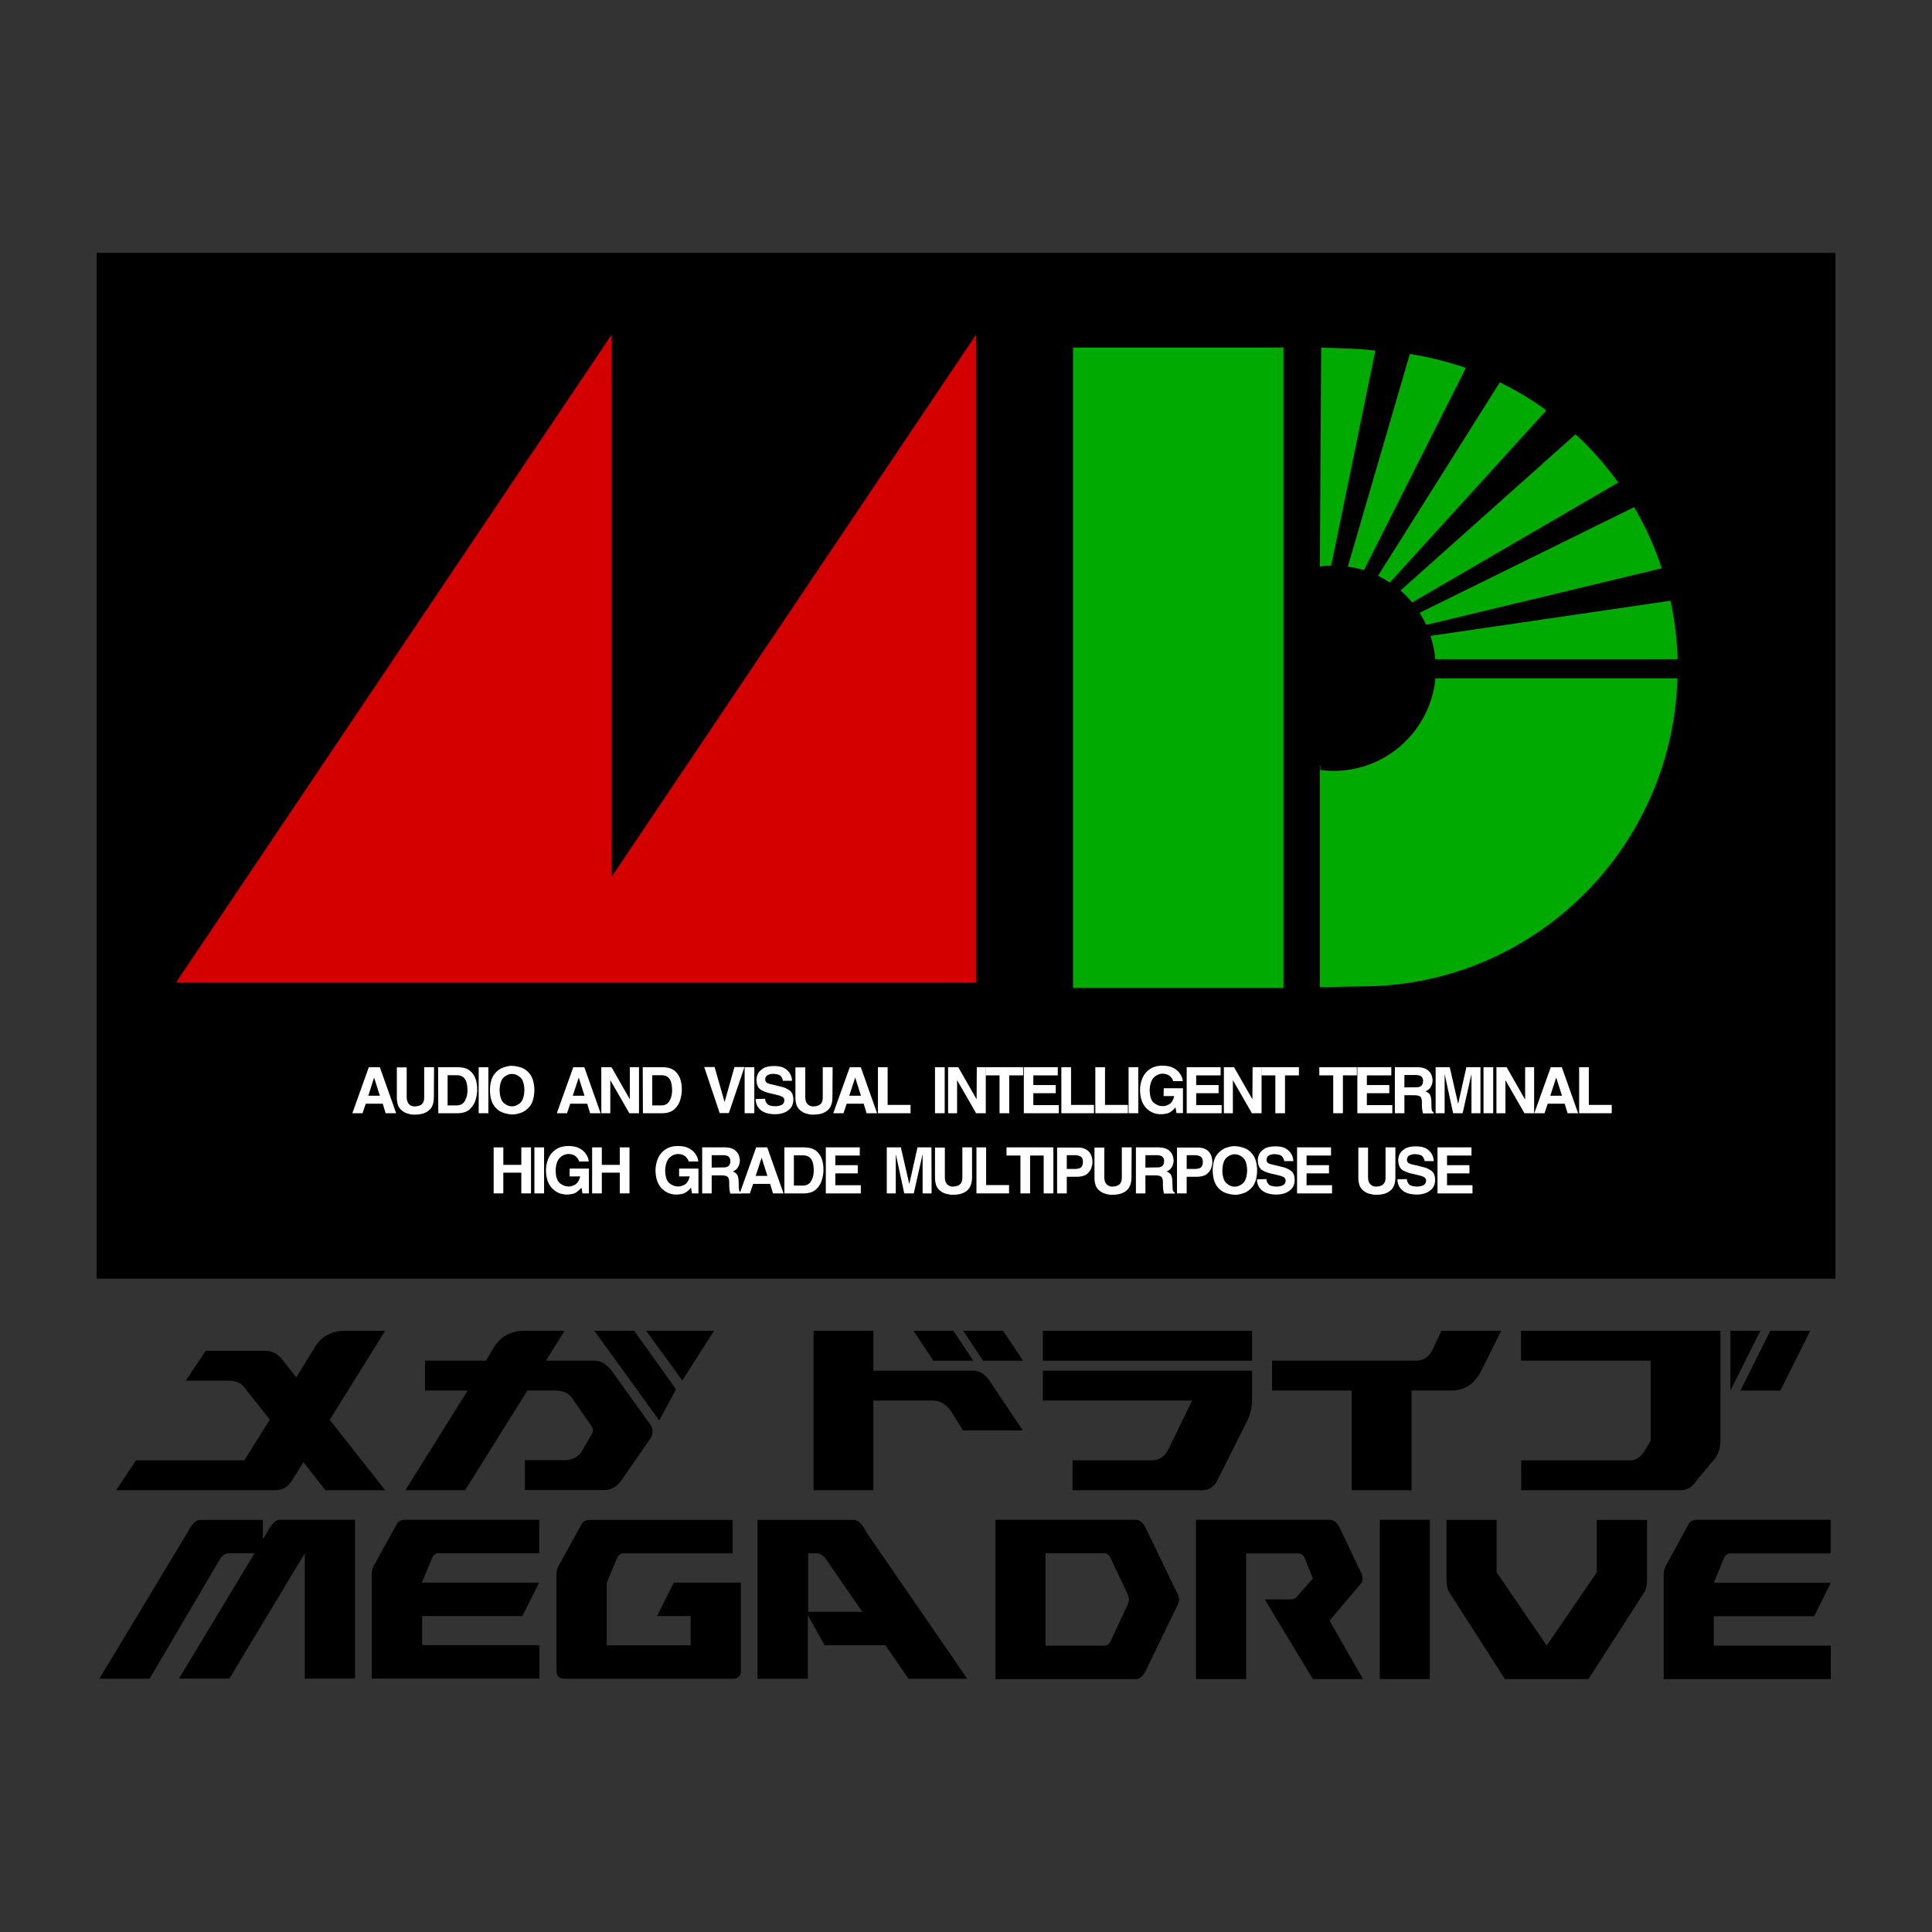 <?xml version="1.0" encoding="utf-8"?>
<!-- Generator: Adobe Illustrator 16.0.0, SVG Export Plug-In . SVG Version: 6.00 Build 0)  -->
<svg version="1.2" baseProfile="tiny" id="Layer_1" xmlns="http://www.w3.org/2000/svg" xmlns:xlink="http://www.w3.org/1999/xlink"
	 x="0px" y="0px" width="283.465px" height="283.465px" viewBox="0 0 283.465 283.465" xml:space="preserve">
<rect x="0" y="0" width="283.465" height="283.465" fill="#333333" stroke="none"/>
<g>
	
		<rect id="rect4013" x="14.173" y="37.109" stroke="#000000" stroke-width="7.532" stroke-linecap="round" stroke-opacity="0" width="255.118" height="150.495"/>
	<g id="text4033">
		<path id="path3078" fill="#FFFFFF" d="M53.666,161.939h2.492l0.424,1.395h1.544l-2.392-6.752h-1.62l-2.417,6.752h1.495
			L53.666,161.939z M54.887,158.102L54.887,158.102l0.847,2.666H54.04L54.887,158.102z"/>
		<path id="path3080" fill="#FFFFFF" d="M63.682,156.582h-1.445v4.461c0,0.424-0.1,0.723-0.324,0.947
			c-0.224,0.223-0.573,0.322-1.047,0.348c-0.349,0-0.623-0.1-0.847-0.324c-0.225-0.225-0.349-0.572-0.349-1.021v-4.385h-1.445v4.484
			c0,0.35,0.05,0.648,0.125,0.922c0.075,0.275,0.224,0.523,0.398,0.723c0.324,0.324,0.673,0.549,1.072,0.648
			c0.398,0.125,0.747,0.174,1.071,0.15c0.872,0,1.545-0.201,2.018-0.6c0.498-0.398,0.748-1.045,0.748-1.943L63.682,156.582z"/>
		<path id="path3082" fill="#FFFFFF" d="M64.305,163.334h2.915c0.748-0.023,1.321-0.223,1.719-0.598
			c0.398-0.373,0.698-0.846,0.847-1.369c0.149-0.549,0.249-1.072,0.224-1.57c0-0.449-0.05-0.922-0.199-1.395
			c-0.149-0.5-0.424-0.924-0.822-1.271c-0.399-0.35-0.972-0.523-1.719-0.549h-2.99L64.305,163.334z M65.675,157.754h1.346
			c0.199,0,0.423,0.025,0.672,0.125c0.25,0.1,0.449,0.273,0.623,0.598c0.174,0.299,0.249,0.797,0.274,1.445
			c0,0.572-0.1,1.096-0.349,1.545c-0.224,0.447-0.623,0.697-1.196,0.723h-1.371V157.754z"/>
		<path id="path3084" fill="#FFFFFF" d="M71.63,156.582h-1.396v6.752h1.42v-6.752H71.63z"/>
		<path id="path3086" fill="#FFFFFF" d="M71.879,159.945c0.025,1.047,0.249,1.82,0.648,2.344c0.398,0.523,0.872,0.846,1.371,0.996
			c0.498,0.148,0.921,0.225,1.246,0.225c0.324,0.023,0.723-0.051,1.246-0.225c0.498-0.15,0.971-0.498,1.37-0.996
			c0.398-0.523,0.623-1.297,0.648-2.344c-0.025-1.045-0.25-1.818-0.648-2.342c-0.399-0.523-0.872-0.846-1.37-0.996
			c-0.499-0.15-0.922-0.225-1.246-0.225c-0.324-0.025-0.723,0.051-1.246,0.225c-0.499,0.15-0.972,0.498-1.371,0.996
			C72.128,158.127,71.905,158.9,71.879,159.945z M73.3,159.945c0.025-0.922,0.249-1.543,0.623-1.893
			c0.398-0.324,0.797-0.498,1.196-0.473c0.399-0.025,0.822,0.148,1.196,0.473c0.399,0.324,0.598,0.971,0.623,1.893
			c-0.025,0.924-0.249,1.545-0.623,1.895c-0.398,0.324-0.797,0.498-1.196,0.473c-0.398,0.025-0.822-0.148-1.196-0.473
			C73.549,161.516,73.325,160.869,73.3,159.945z"/>
		<path id="path3088" fill="#FFFFFF" d="M83.665,161.939h2.491l0.424,1.395h1.545l-2.392-6.752h-1.619l-2.417,6.752h1.495
			L83.665,161.939z M84.911,158.102L84.911,158.102l0.847,2.666h-1.719L84.911,158.102z"/>
		<path id="path3090" fill="#FFFFFF" d="M92.411,161.291L92.411,161.291l-2.691-4.709h-1.495v6.752h1.321v-4.809h0.024l2.766,4.809
			h1.42v-6.752h-1.345V161.291z"/>
		<path id="path3092" fill="#FFFFFF" d="M94.329,163.334h2.915c0.748-0.023,1.321-0.223,1.719-0.598
			c0.399-0.373,0.698-0.846,0.847-1.369c0.15-0.549,0.249-1.072,0.225-1.57c0-0.449-0.05-0.922-0.2-1.395
			c-0.149-0.5-0.423-0.924-0.822-1.271c-0.399-0.35-0.972-0.523-1.72-0.549h-2.99L94.329,163.334z M95.699,157.754h1.346
			c0.199,0,0.424,0.025,0.673,0.125s0.448,0.273,0.623,0.598c0.174,0.299,0.249,0.797,0.274,1.445c0,0.572-0.1,1.096-0.349,1.545
			c-0.225,0.447-0.623,0.697-1.196,0.723h-1.371V157.754L95.699,157.754z"/>
		<path id="path3094" fill="#FFFFFF" d="M106.314,161.689L106.314,161.689l-1.47-5.133h-1.52l2.268,6.754h1.346l2.292-6.754h-1.47
			L106.314,161.689z"/>
		<path id="path3096" fill="#FFFFFF" d="M110.674,156.582h-1.42v6.752h1.42V156.582z"/>
		<path id="path3098" fill="#FFFFFF" d="M110.874,161.242c0,0.299,0.05,0.623,0.199,0.947c0.15,0.348,0.424,0.646,0.847,0.896
			c0.424,0.248,1.021,0.398,1.844,0.398c0.225,0,0.548-0.025,0.947-0.125c0.424-0.1,0.797-0.299,1.146-0.623
			c0.349-0.324,0.548-0.797,0.548-1.469c-0.025-0.6-0.199-1.021-0.548-1.271c-0.349-0.25-0.748-0.449-1.221-0.549l-1.645-0.398
			c-0.149-0.025-0.299-0.074-0.473-0.174c-0.149-0.1-0.25-0.273-0.25-0.523c0.025-0.299,0.15-0.523,0.399-0.623
			c0.249-0.125,0.499-0.174,0.797-0.174c0.598,0.025,0.972,0.148,1.146,0.398c0.175,0.248,0.25,0.449,0.25,0.623h1.345
			c0-0.299-0.075-0.598-0.224-0.922s-0.424-0.623-0.797-0.873c-0.374-0.248-0.922-0.373-1.595-0.373
			c-0.723,0-1.271,0.125-1.645,0.373c-0.374,0.225-0.623,0.523-0.772,0.822c-0.125,0.324-0.199,0.623-0.174,0.873
			c0.025,0.723,0.249,1.195,0.673,1.445c0.424,0.248,0.922,0.424,1.47,0.523l0.723,0.174c0.374,0.074,0.648,0.174,0.872,0.273
			c0.224,0.125,0.349,0.299,0.349,0.549c-0.025,0.348-0.174,0.572-0.449,0.697c-0.274,0.125-0.598,0.174-0.947,0.174
			c-0.598-0.023-0.997-0.148-1.171-0.398c-0.175-0.248-0.274-0.473-0.25-0.697L110.874,161.242z"/>
		<path id="path3100" fill="#FFFFFF" d="M122.161,156.582h-1.445v4.461c0,0.424-0.1,0.723-0.324,0.947
			c-0.224,0.223-0.573,0.322-1.046,0.348c-0.349,0-0.623-0.1-0.847-0.324s-0.349-0.572-0.349-1.021v-4.385h-1.445v4.484
			c0,0.35,0.05,0.648,0.125,0.922c0.075,0.275,0.224,0.523,0.398,0.723c0.324,0.324,0.673,0.549,1.071,0.648
			c0.399,0.125,0.748,0.174,1.072,0.15c0.872,0,1.544-0.201,2.018-0.6c0.499-0.398,0.748-1.045,0.748-1.943L122.161,156.582z"/>
		<path id="path3102" fill="#FFFFFF" d="M124.229,161.939h2.492l0.424,1.395h1.544l-2.392-6.752h-1.62l-2.417,6.752h1.495
			L124.229,161.939z M125.475,158.102L125.475,158.102l0.847,2.666h-1.719L125.475,158.102z"/>
		<path id="path3104" fill="#FFFFFF" d="M130.233,156.582h-1.42v6.752h4.784v-1.221h-3.364V156.582z"/>
		<path id="path3106" fill="#FFFFFF" d="M138.605,156.582h-1.42v6.752h1.42V156.582z"/>
		<path id="path3108" fill="#FFFFFF" d="M143.289,161.291L143.289,161.291l-2.69-4.709h-1.495v6.752h1.321v-4.809h0.025l2.766,4.809
			h1.42v-6.752h-1.32L143.289,161.291z"/>
		<path id="path3110" fill="#FFFFFF" d="M148.074,157.779h2.043v-1.197h-5.508v1.197h2.043v5.555h1.422V157.779L148.074,157.779z"/>
		<path id="path3112" fill="#FFFFFF" d="M155.174,156.582h-4.957v6.752h5.133v-1.195h-3.738v-1.744h3.289v-1.195h-3.289v-1.42h3.588
			v-1.197H155.174z"/>
		<path id="path3114" fill="#FFFFFF" d="M157.143,156.582h-1.42v6.752h4.785v-1.221h-3.365V156.582z"/>
		<path id="path3116" fill="#FFFFFF" d="M162.127,156.582h-1.42v6.752h4.783v-1.221h-3.363V156.582z"/>
		<path id="path3118" fill="#FFFFFF" d="M167.01,156.582h-1.42v6.752h1.42V156.582z"/>
		<path id="path3120" fill="#FFFFFF" d="M170.723,160.818h1.57c-0.176,0.648-0.449,1.072-0.822,1.246
			c-0.375,0.174-0.648,0.248-0.822,0.225c-0.498,0.023-0.947-0.15-1.346-0.475s-0.598-0.945-0.623-1.844
			c0.025-0.846,0.225-1.469,0.598-1.869c0.373-0.373,0.822-0.572,1.346-0.572c0.498,0.025,0.871,0.174,1.121,0.449
			c0.25,0.273,0.373,0.498,0.373,0.646h1.422c-0.025-0.324-0.125-0.646-0.35-0.996c-0.199-0.35-0.523-0.648-0.947-0.896
			c-0.424-0.25-0.996-0.375-1.67-0.375h-0.023c-0.748,0-1.371,0.176-1.869,0.523c-0.475,0.324-0.848,0.773-1.072,1.32
			c-0.225,0.549-0.348,1.123-0.348,1.744c0.025,1.197,0.348,2.068,0.945,2.668c0.6,0.598,1.322,0.871,2.168,0.871
			c0.6-0.025,1.072-0.125,1.371-0.35c0.324-0.223,0.549-0.447,0.723-0.672l0.148,0.848h0.947v-3.639h-2.814L170.723,160.818z"/>
		<path id="path3122" fill="#FFFFFF" d="M179.07,156.582h-4.959v6.752h5.133v-1.195h-3.738v-1.744h3.289v-1.195h-3.289v-1.42h3.588
			v-1.197H179.07z"/>
		<path id="path3124" fill="#FFFFFF" d="M183.754,161.291L183.754,161.291l-2.691-4.709h-1.494v6.752h1.32v-4.809h0.025l2.766,4.809
			h1.42v-6.752h-1.32L183.754,161.291z"/>
		<path id="path3126" fill="#FFFFFF" d="M188.537,157.779h2.043v-1.197h-5.506v1.197h2.043v5.555h1.42V157.779L188.537,157.779z"/>
		<path id="path3128" fill="#FFFFFF" d="M197.033,157.779h2.045v-1.197h-5.508v1.197h2.043v5.555h1.42V157.779z"/>
		<path id="path3130" fill="#FFFFFF" d="M204.111,156.582h-4.959v6.752h5.133v-1.195h-3.738v-1.744h3.289v-1.195h-3.289v-1.42h3.588
			v-1.197H204.111z"/>
		<path id="path3132" fill="#FFFFFF" d="M204.658,163.334h1.396v-2.641h1.469c0.498,0,0.822,0.1,0.947,0.299s0.174,0.523,0.15,0.998
			c0,0.348,0.023,0.623,0.049,0.822s0.074,0.398,0.1,0.547h1.57v-0.174c-0.15-0.051-0.225-0.15-0.275-0.35
			c-0.023-0.174-0.049-0.523-0.049-0.996c0-0.598-0.074-1.021-0.225-1.246c-0.148-0.225-0.348-0.373-0.646-0.473
			c0.322-0.125,0.598-0.324,0.771-0.623s0.273-0.623,0.273-0.996c0-0.201-0.049-0.449-0.148-0.748s-0.324-0.549-0.623-0.797
			c-0.299-0.225-0.748-0.35-1.346-0.375h-3.414V163.334z M206.055,159.547v-1.818h1.768c0.398,0.025,0.674,0.125,0.799,0.299
			c0.123,0.199,0.199,0.375,0.174,0.574c0,0.322-0.1,0.572-0.273,0.723c-0.176,0.148-0.449,0.223-0.822,0.199L206.055,159.547z"/>
		<path id="path3134" fill="#FFFFFF" d="M217.191,156.582h-2.043l-1.195,5.332h-0.025l-1.221-5.332h-2.068v6.752h1.32v-5.654h0.025
			l1.221,5.654h1.395l1.271-5.654h0.025v5.654h1.32v-6.752H217.191z"/>
		<path id="path3136" fill="#FFFFFF" d="M219.086,156.582h-1.422v6.752h1.422V156.582z"/>
		<path id="path3138" fill="#FFFFFF" d="M223.744,161.291L223.744,161.291l-2.691-4.709h-1.494v6.752h1.32v-4.809h0.025l2.766,4.809
			h1.42v-6.752h-1.32v4.709H223.744z"/>
		<path id="path3140" fill="#FFFFFF" d="M227.084,161.939h2.49l0.424,1.395h1.545l-2.391-6.752h-1.621l-2.416,6.752h1.494
			L227.084,161.939z M228.33,158.102L228.33,158.102l0.846,2.666h-1.719L228.33,158.102z"/>
		<path id="path3142" fill="#FFFFFF" d="M233.113,156.582h-1.42v6.752h4.783v-1.221h-3.363V156.582z"/>
		<path id="path3144" fill="#FFFFFF" d="M76.489,172.08v3.016h1.42v-6.752h-1.42v2.566h-2.641v-2.566h-1.42v6.752h1.42v-3.041h2.641
			V172.08z"/>
		<path id="path3146" fill="#FFFFFF" d="M79.828,168.344h-1.42v6.752h1.42V168.344z"/>
		<path id="path3148" fill="#FFFFFF" d="M83.565,172.604h1.57c-0.175,0.648-0.449,1.072-0.822,1.246
			c-0.374,0.174-0.648,0.25-0.822,0.225c-0.499,0.025-0.947-0.15-1.346-0.475c-0.398-0.322-0.598-0.945-0.623-1.844
			c0.025-0.846,0.225-1.469,0.598-1.867c0.374-0.375,0.822-0.574,1.345-0.574c0.499,0.025,0.872,0.174,1.122,0.449
			c0.249,0.273,0.374,0.498,0.374,0.648h1.42c-0.025-0.324-0.125-0.648-0.349-0.998c-0.199-0.348-0.523-0.648-0.947-0.896
			c-0.423-0.25-0.997-0.373-1.669-0.373h-0.024c-0.748,0-1.371,0.174-1.869,0.523c-0.473,0.322-0.847,0.771-1.071,1.32
			c-0.224,0.547-0.349,1.121-0.349,1.744c0.025,1.195,0.349,2.066,0.947,2.666c0.598,0.598,1.321,0.871,2.167,0.871
			c0.598-0.025,1.071-0.125,1.371-0.348c0.299-0.225,0.548-0.449,0.723-0.674l0.149,0.848h0.947v-3.639H83.59L83.565,172.604z"/>
		<path id="path3150" fill="#FFFFFF" d="M90.94,172.08v3.016h1.42v-6.752h-1.42v2.566h-2.641v-2.566h-1.42v6.752h1.42v-3.041h2.641
			V172.08z"/>
		<path id="path3152" fill="#FFFFFF" d="M99.636,172.604h1.57c-0.174,0.648-0.448,1.072-0.822,1.246
			c-0.374,0.174-0.648,0.25-0.822,0.225c-0.499,0.025-0.947-0.15-1.345-0.475c-0.399-0.322-0.598-0.945-0.623-1.844
			c0.025-0.846,0.224-1.469,0.598-1.867c0.374-0.375,0.823-0.574,1.346-0.574c0.499,0.025,0.872,0.174,1.121,0.449
			c0.25,0.273,0.374,0.498,0.374,0.648h1.42c-0.025-0.324-0.125-0.648-0.349-0.998c-0.199-0.348-0.523-0.648-0.947-0.896
			c-0.424-0.25-0.997-0.373-1.669-0.373h-0.025c-0.748,0-1.371,0.174-1.869,0.523c-0.474,0.322-0.847,0.771-1.071,1.32
			c-0.225,0.547-0.349,1.121-0.349,1.744c0.025,1.195,0.349,2.066,0.947,2.666c0.598,0.598,1.32,0.871,2.168,0.871
			c0.598-0.025,1.071-0.125,1.37-0.348c0.324-0.225,0.548-0.449,0.723-0.674l0.149,0.848h0.947v-3.639h-2.84V172.604z"/>
		<path id="path3154" fill="#FFFFFF" d="M103.025,175.096h1.395v-2.641h1.47c0.499,0,0.822,0.1,0.947,0.299s0.175,0.523,0.15,0.996
			c0,0.35,0.025,0.623,0.049,0.822c0.025,0.199,0.075,0.398,0.1,0.549h1.569v-0.176c-0.149-0.049-0.224-0.148-0.274-0.348
			c-0.025-0.176-0.05-0.523-0.05-0.998c0-0.598-0.075-1.021-0.224-1.244c-0.149-0.225-0.349-0.375-0.648-0.475
			c0.324-0.125,0.598-0.324,0.772-0.623s0.274-0.623,0.274-0.996c0-0.199-0.05-0.449-0.149-0.748s-0.324-0.547-0.623-0.797
			c-0.299-0.225-0.748-0.35-1.345-0.373h-3.414V175.096z M104.42,171.309v-1.82h1.77c0.398,0.025,0.673,0.125,0.797,0.301
			c0.125,0.199,0.199,0.373,0.174,0.572c0,0.324-0.1,0.572-0.274,0.723c-0.174,0.148-0.448,0.225-0.822,0.199L104.42,171.309z"/>
		<path id="path3156" fill="#FFFFFF" d="M110.5,173.699h2.491l0.424,1.396h1.545l-2.392-6.752h-1.62l-2.417,6.752h1.495
			L110.5,173.699z M111.746,169.863L111.746,169.863l0.847,2.666h-1.719L111.746,169.863z"/>
		<path id="path3158" fill="#FFFFFF" d="M115.109,175.096h2.915c0.748-0.025,1.321-0.225,1.719-0.598
			c0.399-0.375,0.698-0.848,0.847-1.371c0.149-0.549,0.249-1.072,0.225-1.57c0-0.447-0.05-0.922-0.2-1.395
			c-0.149-0.498-0.423-0.922-0.822-1.271c-0.398-0.348-0.972-0.523-1.719-0.547h-2.99v6.752H115.109z M116.479,169.514h1.346
			c0.199,0,0.423,0.025,0.673,0.125c0.249,0.1,0.448,0.273,0.623,0.598c0.175,0.299,0.25,0.797,0.274,1.445
			c0,0.572-0.1,1.096-0.349,1.545c-0.224,0.449-0.623,0.697-1.196,0.723h-1.371V169.514z"/>
		<path id="path3160" fill="#FFFFFF" d="M126.123,168.344h-4.958v6.752h5.133V173.9h-3.737v-1.744h3.289v-1.197h-3.289v-1.42h3.587
			v-1.195H126.123z"/>
		<path id="path3162" fill="#FFFFFF" d="M136.662,168.344h-2.043l-1.196,5.332h-0.025l-1.221-5.332h-2.068v6.752h1.321v-5.656h0.024
			l1.221,5.656h1.395l1.271-5.656h0.025v5.656h1.32L136.662,168.344z"/>
		<path id="path3164" fill="#FFFFFF" d="M142.643,168.344h-1.446v4.459c0,0.424-0.1,0.723-0.324,0.947
			c-0.225,0.225-0.573,0.324-1.047,0.35c-0.349,0-0.623-0.102-0.847-0.324c-0.224-0.225-0.349-0.574-0.349-1.021v-4.387h-1.445
			v4.486c0,0.348,0.05,0.646,0.125,0.922c0.075,0.273,0.225,0.523,0.399,0.723c0.324,0.324,0.673,0.547,1.071,0.646
			s0.748,0.176,1.071,0.15c0.872,0,1.545-0.199,2.019-0.598c0.474-0.398,0.748-1.047,0.748-1.943v-4.41H142.643z"/>
		<path id="path3166" fill="#FFFFFF" d="M144.686,168.344h-1.42v6.752h4.783v-1.221h-3.363V168.344z"/>
		<path id="path3168" fill="#FFFFFF" d="M151.139,169.539h2.043v-1.195h-5.506v1.195h2.043v5.557h1.42V169.539z"/>
		<path id="path3170" fill="#FFFFFF" d="M154.553,168.344h-1.422v6.752h1.422V168.344z"/>
		<path id="path3172" fill="#FFFFFF" d="M156.52,172.654h1.621c0.598-0.025,1.045-0.15,1.369-0.424
			c0.324-0.275,0.523-0.574,0.623-0.896c0.1-0.324,0.176-0.623,0.15-0.824c0-0.672-0.199-1.195-0.549-1.568
			c-0.373-0.375-0.873-0.574-1.545-0.574h-3.09v6.729h1.42V172.654L156.52,172.654z M156.52,171.482v-1.994h1.121
			c0.424,0,0.748,0.076,0.947,0.225c0.199,0.15,0.299,0.375,0.299,0.723c0.025,0.176-0.025,0.398-0.123,0.648
			c-0.102,0.25-0.424,0.398-0.924,0.424h-1.32V171.482z"/>
		<path id="path3174" fill="#FFFFFF" d="M166.039,168.344h-1.445v4.459c0,0.424-0.1,0.723-0.324,0.947s-0.574,0.324-1.047,0.35
			c-0.35,0-0.623-0.102-0.848-0.324c-0.225-0.225-0.348-0.574-0.348-1.021v-4.387h-1.445v4.486c0,0.348,0.049,0.646,0.125,0.922
			c0.074,0.273,0.223,0.523,0.398,0.723c0.322,0.324,0.672,0.547,1.07,0.646c0.398,0.125,0.748,0.176,1.072,0.15
			c0.871,0,1.545-0.199,2.018-0.598c0.475-0.398,0.748-1.047,0.748-1.943L166.039,168.344z"/>
		<path id="path3176" fill="#FFFFFF" d="M166.662,175.096h1.395v-2.641h1.471c0.498,0,0.822,0.1,0.945,0.299
			c0.125,0.199,0.176,0.523,0.15,0.996c0,0.35,0.025,0.623,0.049,0.822c0.025,0.199,0.076,0.398,0.102,0.549h1.568v-0.176
			c-0.148-0.049-0.225-0.148-0.273-0.348c-0.025-0.176-0.051-0.523-0.051-0.998c0-0.598-0.074-1.021-0.223-1.244
			c-0.15-0.225-0.35-0.375-0.648-0.475c0.324-0.125,0.598-0.324,0.771-0.623c0.176-0.299,0.275-0.623,0.275-0.996
			c0-0.199-0.051-0.449-0.15-0.748s-0.324-0.547-0.623-0.797c-0.299-0.225-0.748-0.35-1.346-0.373h-3.412V175.096z M168.057,171.309
			v-1.82h1.77c0.398,0.025,0.672,0.125,0.797,0.301c0.125,0.174,0.199,0.373,0.174,0.572c0,0.324-0.1,0.572-0.273,0.723
			c-0.174,0.148-0.449,0.225-0.822,0.199L168.057,171.309z"/>
		<path id="path3178" fill="#FFFFFF" d="M174.111,172.654h1.619c0.598-0.025,1.047-0.15,1.371-0.424
			c0.324-0.275,0.523-0.574,0.623-0.896c0.1-0.324,0.174-0.623,0.148-0.824c0-0.672-0.199-1.195-0.547-1.568
			c-0.375-0.375-0.873-0.574-1.545-0.574h-3.09v6.729h1.42V172.654L174.111,172.654z M174.111,171.482v-1.994h1.121
			c0.424,0,0.748,0.076,0.947,0.225c0.199,0.15,0.299,0.375,0.299,0.723c0.025,0.176-0.025,0.398-0.125,0.648
			s-0.424,0.398-0.922,0.424h-1.32V171.482z"/>
		<path id="path3180" fill="#FFFFFF" d="M177.924,171.732c0.025,1.045,0.248,1.818,0.646,2.342c0.4,0.523,0.873,0.848,1.371,0.996
			c0.498,0.15,0.922,0.225,1.246,0.225c0.324,0.025,0.723-0.051,1.246-0.225c0.498-0.148,0.971-0.498,1.369-0.996
			c0.4-0.523,0.623-1.297,0.648-2.342c-0.025-1.047-0.248-1.82-0.648-2.344c-0.398-0.521-0.871-0.846-1.369-0.996
			c-0.498-0.148-0.922-0.225-1.246-0.225c-0.324-0.023-0.723,0.051-1.246,0.225c-0.498,0.15-0.971,0.498-1.371,0.996
			C178.172,169.889,177.949,170.686,177.924,171.732z M179.344,171.732c0.025-0.922,0.248-1.545,0.623-1.895
			c0.398-0.324,0.797-0.498,1.195-0.473c0.398-0.025,0.822,0.148,1.197,0.473c0.398,0.324,0.598,0.973,0.623,1.895
			c-0.025,0.922-0.25,1.545-0.623,1.893c-0.4,0.324-0.799,0.498-1.197,0.475c-0.398,0.023-0.822-0.15-1.195-0.475
			C179.568,173.277,179.369,172.654,179.344,171.732z"/>
		<path id="path3182" fill="#FFFFFF" d="M184.426,173.027c0,0.299,0.051,0.623,0.199,0.947c0.15,0.324,0.424,0.646,0.848,0.896
			s1.021,0.398,1.844,0.398c0.225,0,0.549-0.025,0.947-0.125c0.424-0.1,0.797-0.299,1.146-0.623
			c0.348-0.322,0.549-0.797,0.549-1.469c-0.025-0.6-0.201-1.021-0.549-1.271c-0.35-0.248-0.748-0.447-1.221-0.549l-1.645-0.398
			c-0.15-0.023-0.299-0.074-0.475-0.174c-0.148-0.1-0.248-0.273-0.248-0.523c0.023-0.299,0.148-0.523,0.398-0.623
			c0.248-0.125,0.498-0.174,0.797-0.174c0.598,0.025,0.973,0.148,1.146,0.398s0.25,0.449,0.25,0.623h1.344
			c0-0.299-0.074-0.598-0.223-0.922c-0.15-0.324-0.424-0.623-0.799-0.873c-0.373-0.248-0.922-0.373-1.594-0.373
			c-0.723,0-1.271,0.125-1.645,0.373c-0.373,0.225-0.623,0.523-0.773,0.822c-0.123,0.324-0.199,0.623-0.174,0.873
			c0.025,0.723,0.25,1.195,0.674,1.445c0.422,0.248,0.922,0.424,1.469,0.523l0.723,0.174c0.375,0.074,0.648,0.174,0.873,0.273
			c0.225,0.125,0.348,0.299,0.348,0.549c-0.023,0.35-0.174,0.572-0.447,0.697c-0.275,0.125-0.598,0.176-0.947,0.176
			c-0.598-0.025-0.996-0.15-1.172-0.4c-0.174-0.248-0.273-0.473-0.248-0.697L184.426,173.027z"/>
		<path id="path3184" fill="#FFFFFF" d="M195.266,168.344h-4.959v6.752h5.133V173.9h-3.738v-1.744h3.289v-1.197h-3.289v-1.42h3.588
			v-1.195H195.266z"/>
		<path id="path3186" fill="#FFFFFF" d="M204.732,168.344h-1.443v4.459c0,0.424-0.1,0.723-0.324,0.947s-0.574,0.324-1.047,0.35
			c-0.35,0-0.623-0.102-0.848-0.324c-0.225-0.225-0.348-0.574-0.348-1.021v-4.387h-1.422v4.486c0,0.348,0.051,0.646,0.125,0.922
			c0.074,0.273,0.225,0.523,0.398,0.723c0.324,0.324,0.674,0.547,1.072,0.646s0.748,0.176,1.07,0.15c0.873,0,1.545-0.199,2.02-0.598
			c0.498-0.398,0.746-1.047,0.746-1.943V168.344z"/>
		<path id="path3188" fill="#FFFFFF" d="M205.033,173.027c0,0.299,0.049,0.623,0.199,0.947c0.148,0.324,0.424,0.646,0.846,0.896
			c0.424,0.25,1.021,0.398,1.844,0.398c0.225,0,0.549-0.025,0.947-0.125c0.424-0.1,0.797-0.299,1.146-0.623
			c0.35-0.322,0.549-0.797,0.549-1.469c-0.025-0.6-0.199-1.021-0.549-1.271c-0.35-0.248-0.748-0.447-1.221-0.549l-1.645-0.398
			c-0.15-0.023-0.299-0.074-0.473-0.174c-0.15-0.1-0.25-0.273-0.25-0.523c0.025-0.299,0.148-0.523,0.398-0.623
			c0.25-0.125,0.498-0.174,0.797-0.174c0.598,0.025,0.973,0.148,1.146,0.398s0.25,0.449,0.25,0.623h1.346
			c0-0.299-0.076-0.598-0.225-0.922c-0.15-0.324-0.424-0.623-0.797-0.873c-0.375-0.248-0.922-0.373-1.596-0.373
			c-0.723,0-1.271,0.125-1.645,0.373c-0.373,0.225-0.623,0.523-0.771,0.822c-0.125,0.324-0.199,0.623-0.176,0.873
			c0.025,0.723,0.25,1.195,0.674,1.445c0.424,0.248,0.922,0.424,1.469,0.523l0.723,0.174c0.375,0.074,0.648,0.174,0.873,0.273
			c0.225,0.125,0.348,0.299,0.348,0.549c-0.023,0.35-0.174,0.572-0.447,0.697s-0.598,0.176-0.947,0.176
			c-0.598-0.025-0.996-0.15-1.17-0.4c-0.176-0.248-0.275-0.473-0.25-0.697L205.033,173.027z"/>
		<path id="path3190" fill="#FFFFFF" d="M215.871,168.344h-4.959v6.752h5.133V173.9h-3.736v-1.744h3.289v-1.197h-3.289v-1.42h3.588
			v-1.195H215.871z"/>
	</g>
	<g id="text4039">
		<path id="path3065" d="M17.039,218.648l2.916-4.385h15.896l3.737-5.98l-3.737-4.709c-0.499-0.672-1.246-0.996-2.192-0.996h-6.404
			l2.916-4.385h8.77c0.972,0,1.794,0.424,2.467,1.27l2.068,2.617l2.791-4.535c0.972-1.52,2.442-2.293,4.385-2.293h5.855
			l-8.123,13.057l8.123,10.34h-8.77l-3.214-4.111l-1.719,2.742c-0.598,0.922-1.396,1.369-2.367,1.369H17.039z"/>
		<path id="path3067" d="M62.361,204.023v-4.385h8.945l1.196-2.02c1.046-1.594,2.517-2.367,4.485-2.367h5.855l-2.741,4.387h7.126
			c0.972,0,1.819,0.521,2.566,1.545l5.582,7.773c0.424,0.598,0.499,1.246,0.174,1.918l-4.286,6.205
			c-0.723,1.045-1.595,1.545-2.566,1.545H77.012v-4.387h5.855c0.972,0,1.769-0.373,2.367-1.096l1.544-2.641
			c0.299-0.424,0.299-0.848,0-1.271l-2.915-4.211c-0.523-0.672-1.345-0.996-2.467-0.996h-4.011l-9.145,14.625h-8.771l9.145-14.625
			H62.361z M87.203,195.252h5.855l6.129,8.598l-2.466,4.559L87.203,195.252z M94.803,195.252h9.966l-4.659,7.301L94.803,195.252z"/>
		<path id="path3069" d="M119.37,218.648v-23.396h8.771v5.855h14.625c0.973,0,1.795,0.523,2.467,1.545l4.834,7.227h-8.77
			l-1.819-2.916c-0.723-0.971-1.595-1.469-2.566-1.469h-8.771v13.154H119.37L119.37,218.648z M136.936,199.639l-2.915-4.387h5.855
			l2.915,4.387H136.936z M144.236,199.639l-2.915-4.387h5.854l2.916,4.387H144.236z"/>
		<path id="path3071" d="M153.008,199.639v-4.387h30.695v4.387H153.008z M153.008,205.494v-4.387h30.695v4.387
			c0,0.971-0.223,1.918-0.646,2.84l-4.486,8.945c-0.498,0.922-1.221,1.369-2.191,1.369h-19.012v-4.385h11.686
			c0.973,0,1.744-0.498,2.293-1.471l3.563-7.299H153.008z"/>
		<path id="path3073" d="M186.645,204.023v-4.385h21.104c1.047,0,1.818-0.5,2.367-1.471l1.371-2.916h8.77l-2.914,5.855
			c-0.973,1.943-2.443,2.916-4.387,2.916H207.1v14.625h-8.77v-14.625H186.645z"/>
		<path id="path3075" d="M251.701,213.891l-2.742,3.289c-0.598,0.971-1.395,1.469-2.365,1.469h-23.398v-4.385h16.072
			c0.771,0,1.471-0.498,2.094-1.471l0.82-1.395v-11.76h-19.01v-4.387h29.252v16.072C252.424,212.32,252.199,213.168,251.701,213.891
			L251.701,213.891z M255.363,204.023l4.385-8.771h5.855l-4.385,8.771H255.363z M253.893,204.023v-8.771h4.387L253.893,204.023z"/>
	</g>
	
		<rect id="rect3834" x="157.441" y="50.987" fill="#00AA00" stroke="#000000" stroke-width="5.221" stroke-linecap="round" stroke-opacity="0" width="30.871" height="93.96"/>
	<path id="path3838" fill="#00AA00" stroke="#000000" stroke-width="5.155" stroke-linecap="round" stroke-opacity="0" d="
		M194.967,51.037c-0.324,0-0.699-0.025-1.121-0.025l-0.199,32.192c0.023,0,0.049,0,0.074,0v-0.1c0.523-0.075,1.047-0.1,1.594-0.125
		l6.479-31.544C199.277,51.137,196.91,51.112,194.967,51.037L194.967,51.037z M206.852,51.934l-9.096,31.195
		c0.822,0.1,1.596,0.299,2.367,0.523l14.951-29.675C212.432,53.08,209.691,52.382,206.852,51.934L206.852,51.934z M220.057,56.095
		l-17.865,28.38c0.598,0.299,1.172,0.623,1.721,0.997l22.973-25.265C224.74,58.637,222.449,57.266,220.057,56.095z M231.17,63.719
		L205.48,86.643c0.623,0.523,1.197,1.121,1.719,1.744l30.225-17.591C235.58,68.229,233.486,65.862,231.17,63.719L231.17,63.719z
		 M239.766,74.409l-31.469,15.498c0.348,0.573,0.672,1.146,0.971,1.77l34.535-8.297C242.781,80.214,241.41,77.224,239.766,74.409z
		 M245.098,88.137l-35.207,5.158c0.35,1.097,0.598,2.243,0.697,3.414h35.557C246.045,93.769,245.695,90.903,245.098,88.137
		L245.098,88.137z M210.613,99.499c-0.723,7.649-7.125,13.604-14.924,13.604c-0.674,0-1.322-0.05-1.969-0.125v-0.648
		c-0.025,0-0.051,0-0.074,0v32.517c2.666-0.025,4.035-0.125,6.104-0.125c25.141,0,45.598-20.108,46.369-45.198h-35.506V99.499z"/>
	<polygon fill="#D40000" stroke="#000000" stroke-width="0.782" stroke-opacity="0" points="89.745,128.651 89.745,49.093 
		25.834,144.148 79.305,144.148 89.745,144.148 143.215,144.148 143.215,49.093 	"/>
	<path id="text8337" d="M14.572,246.307l12.932-21.453c0.623-1.221,1.221-1.844,1.844-1.844h9.219v2.84l0.623-1.021
		c0.623-1.221,1.221-1.844,1.844-1.844h11.063v23.297h-7.375v-18.389l-11.063,18.389h-7.4l11.088-18.389h-3.713
		c-0.398,0-0.822,0.199-1.221,0.623l-10.465,17.791H14.572L14.572,246.307z M61.938,237.088v4.285h17.217v4.908H54.538v-15.324
		c0-0.398,0.1-0.822,0.299-1.221l3.389-6.129c0.199-0.398,0.623-0.623,1.221-0.623H79.13v4.908H64.354
		c-0.398,0-0.722,0.199-0.921,0.623l-1.545,3.688h17.217l-2.466,4.908H61.938V237.088z M89.022,241.398h12.309v-4.287h-4.933
		l2.466-4.908h9.842v12.883c0,0.822-0.398,1.221-1.221,1.221H82.868c-0.822,0-1.221-0.398-1.221-1.221v-14.104
		c0-0.398,0.1-0.822,0.299-1.221l3.389-6.129c0.199-0.398,0.623-0.623,1.221-0.623h20.93v4.908H91.489
		c-0.399,0-0.723,0.199-0.922,0.623l-1.545,3.688V241.398L89.022,241.398z M141.919,246.307h-8.621l-3.389-4.908h-8.92l-2.466-4.436
		v9.344h-7.375V223.01H125.3c0.623,0,1.221,0.623,1.844,1.844L141.919,246.307z M126.521,236.49l-5.506-7.975
		c-0.399-0.398-0.822-0.623-1.221-0.623h-1.221v8.598H126.521z"/>
	<path id="text8339" d="M153.406,241.447h8.57c0.398,0,0.723-0.174,0.922-0.549l2.617-5.605l0.148-0.623l-0.148-0.623l-2.617-5.531
		c-0.199-0.398-0.498-0.623-0.922-0.623h-8.57V241.447z M146.055,222.984h20.531c0.623,0,1.121,0.398,1.52,1.221l4.76,9.842
		l0.15,0.623l-0.15,0.623l-4.76,9.842c-0.398,0.822-0.922,1.221-1.52,1.221h-20.531V222.984z M175.457,222.984h19.609
		c0.623,0,1.121,0.398,1.52,1.221l3.215,6.752l0.148,0.623l-0.148,0.623l-4.734,5.557l4.908,8.596h-7.352l-7.051-11.686h3.688
		c0.398,0,0.723-0.1,0.922-0.299l2.441-2.766l-1.221-3.064c-0.199-0.398-0.498-0.623-0.922-0.623h-7.648v18.438h-7.35v-23.371
		H175.457z M209.791,246.355h-7.35v-23.371h7.35V246.355z M219.584,230.684l7.35,10.764l7.35-10.764v-7.674h7.377v8.596
		c0,0.822-0.1,1.445-0.299,1.844l-8.299,12.906h-12.258l-8.273-12.906c-0.199-0.398-0.299-1.021-0.299-1.844v-8.596h7.352V230.684
		L219.584,230.684z M251.451,237.137v4.311h17.168v4.908h-24.518v-15.373c0-0.398,0.1-0.822,0.299-1.221l3.363-6.154
		c0.199-0.398,0.623-0.623,1.221-0.623h19.609v4.934h-14.701c-0.398,0-0.723,0.199-0.922,0.623l-1.52,3.688h17.168l-2.441,4.908
		H251.451z"/>
</g>
</svg>
